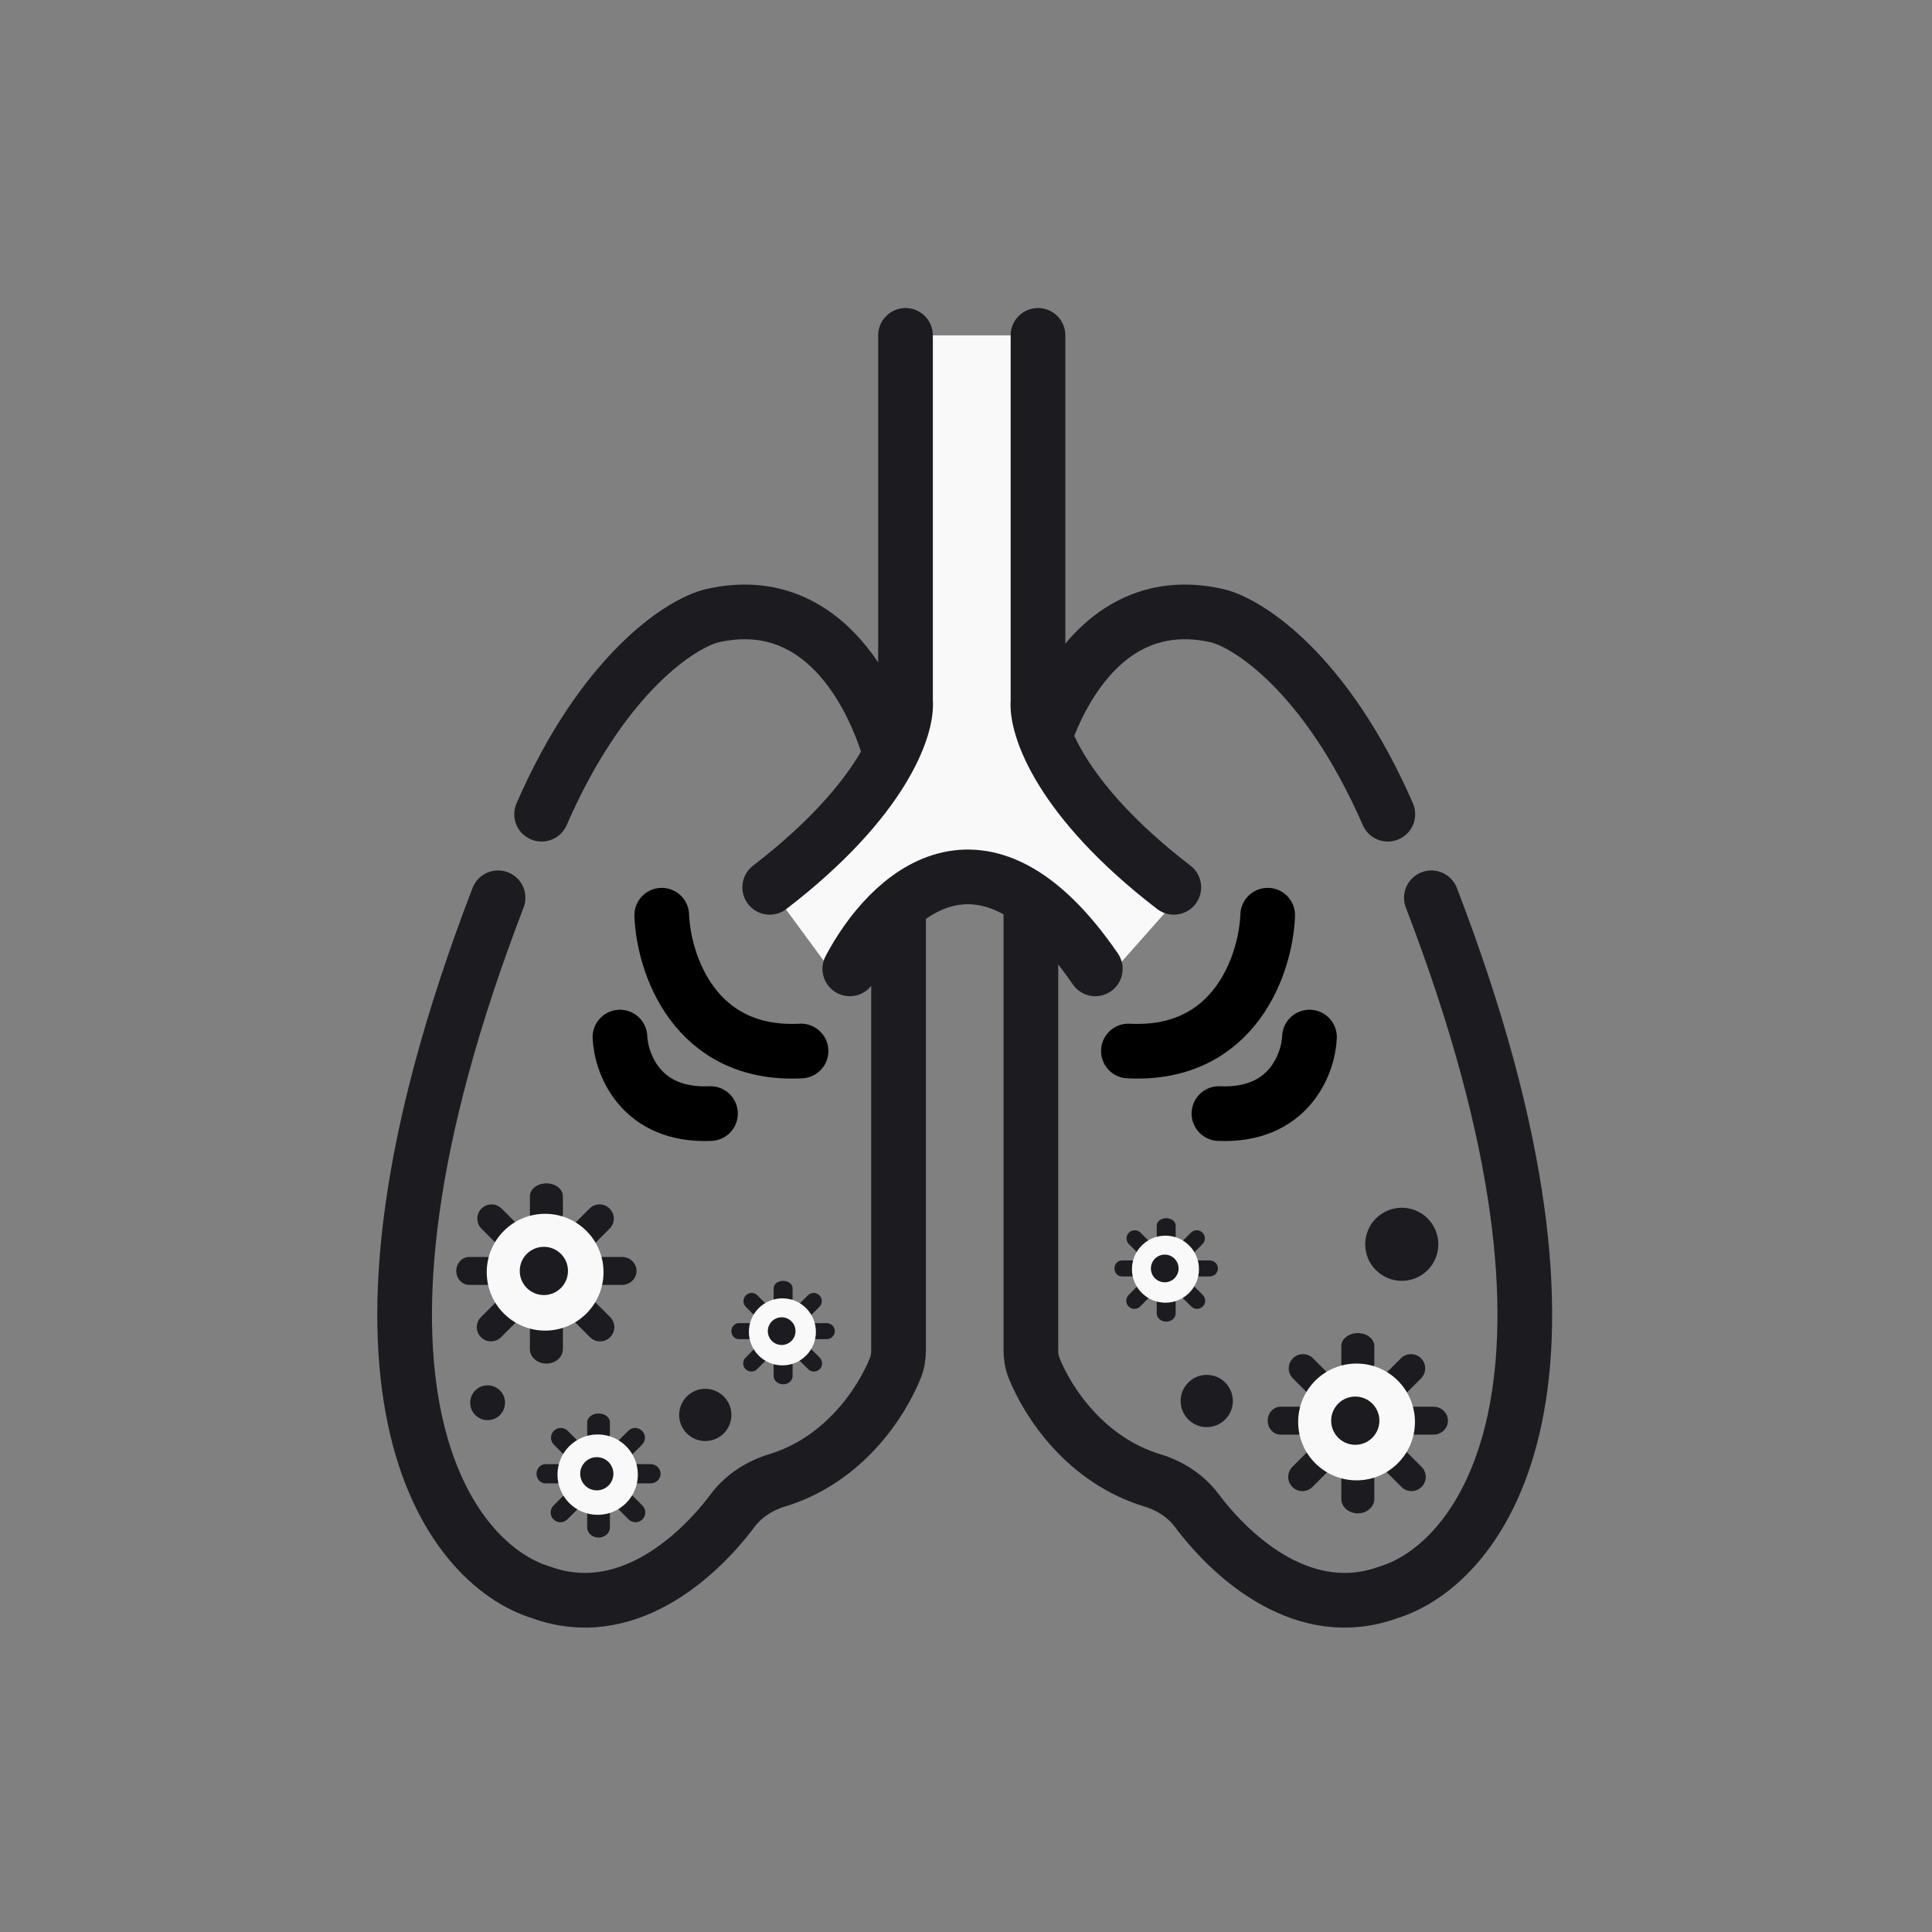 <svg width="530" height="530" viewBox="0 0 530 530" fill="none" xmlns="http://www.w3.org/2000/svg">
<rect x="0" y="0" width="530" height="530" fill="#808080" stroke="none"/>
<path d="M148.574 223.359C165.388 184.763 186.788 170.975 195.386 168.905C228.305 161.423 242.854 196.055 246.29 215.442C246.436 216.267 246.497 217.093 246.497 217.93V370.349C246.497 372.019 246.259 373.681 245.639 375.232C241.78 384.878 231.399 400.572 213.186 406.101C208.397 407.554 204.016 410.333 201.016 414.339C190.778 428.014 171.08 445.031 148.574 436.877C123.099 429.234 85.044 380.417 136.633 246.287" stroke="#1C1B1F" stroke-width="15" stroke-linecap="round" stroke-linejoin="round"/>
<path d="M181.534 251.064C182.011 264.12 190.323 289.85 219.747 288.322" stroke="black" stroke-width="15" stroke-linecap="round" stroke-linejoin="round"/>
<path d="M170.069 284.501C170.38 291.853 175.782 306.342 194.908 305.481" stroke="black" stroke-width="15" stroke-linecap="round" stroke-linejoin="round"/>
<path d="M380.721 223.359C363.907 184.763 342.508 170.975 333.91 168.905C300.991 161.423 286.442 196.055 283.006 215.442C282.86 216.267 282.799 217.093 282.799 217.93V370.349C282.799 372.019 283.037 373.681 283.657 375.232C287.516 384.878 297.897 400.572 316.11 406.101C320.899 407.554 325.28 410.333 328.28 414.339C338.518 428.014 358.216 445.031 380.721 436.877C406.197 429.234 444.251 380.417 392.663 246.287" stroke="#1C1B1F" stroke-width="15" stroke-linecap="round" stroke-linejoin="round"/>
<path d="M347.762 251.064C347.285 264.12 338.973 289.85 309.549 288.322" stroke="black" stroke-width="15" stroke-linecap="round" stroke-linejoin="round"/>
<path d="M359.227 284.501C358.916 291.853 353.514 306.342 334.388 305.481" stroke="black" stroke-width="15" stroke-linecap="round" stroke-linejoin="round"/>
<path d="M248.407 192.311V92H286.143V192.311C285.761 215.239 312.415 235.938 325.79 243.421L303.339 268.738C266.654 220.589 239.013 248.675 229.778 268.738L211.149 243.421C242.484 219.347 249.044 199.316 248.407 192.311Z" fill="#F9F9F9"/>
<path d="M248.407 92V192.311C249.044 199.316 242.484 219.347 211.149 243.421" stroke="#1C1B1F" stroke-width="15" stroke-linecap="round" stroke-linejoin="round"/>
<path d="M284.751 92V192.311C284.114 199.316 290.674 219.347 322.009 243.421" stroke="#1C1B1F" stroke-width="15" stroke-linecap="round" stroke-linejoin="round"/>
<path d="M233.122 265.784C243.63 245.881 269.52 220.692 300.473 265.784" stroke="#1C1B1F" stroke-width="15" stroke-linecap="round" stroke-linejoin="round"/>
<path fill-rule="evenodd" clip-rule="evenodd" d="M149.892 324.625C152.392 324.625 154.419 326.215 154.419 328.177L154.419 332.912C154.419 334.874 152.392 336.464 149.892 336.464C147.392 336.464 145.365 334.874 145.365 332.912L145.365 328.177C145.365 326.215 147.392 324.625 149.892 324.625Z" fill="#1C1B1F"/>
<path fill-rule="evenodd" clip-rule="evenodd" d="M149.892 360.84C152.392 360.84 154.419 362.617 154.419 364.81L154.419 370.103C154.419 372.295 152.392 374.073 149.892 374.073C147.392 374.073 145.365 372.295 145.365 370.103L145.365 364.81C145.365 362.617 147.392 360.84 149.892 360.84Z" fill="#1C1B1F"/>
<path fill-rule="evenodd" clip-rule="evenodd" d="M167.235 331.54C168.758 333.063 168.758 335.532 167.235 337.055L163.558 340.731C162.036 342.254 159.566 342.254 158.044 340.731C156.521 339.209 156.521 336.739 158.044 335.217L161.72 331.54C163.243 330.017 165.712 330.017 167.235 331.54Z" fill="#1C1B1F"/>
<path fill-rule="evenodd" clip-rule="evenodd" d="M141.131 357.643C142.654 359.166 142.654 361.635 141.131 363.158L137.455 366.835C135.932 368.358 133.463 368.358 131.94 366.835C130.417 365.312 130.417 362.843 131.94 361.32L135.617 357.643C137.139 356.121 139.609 356.121 141.131 357.643Z" fill="#1C1B1F"/>
<path fill-rule="evenodd" clip-rule="evenodd" d="M132.084 331.54C133.607 330.017 136.076 330.017 137.599 331.54L141.275 335.216C142.798 336.739 142.798 339.208 141.275 340.731C139.752 342.254 137.283 342.254 135.761 340.731L132.084 337.055C130.561 335.532 130.561 333.063 132.084 331.54Z" fill="#1C1B1F"/>
<path fill-rule="evenodd" clip-rule="evenodd" d="M158.187 357.643C159.709 356.12 162.179 356.12 163.701 357.643L167.378 361.32C168.901 362.842 168.901 365.311 167.378 366.834C165.855 368.357 163.386 368.357 161.863 366.834L158.187 363.158C156.664 361.635 156.664 359.166 158.187 357.643Z" fill="#1C1B1F"/>
<path fill-rule="evenodd" clip-rule="evenodd" d="M125.168 348.652C125.168 346.537 126.759 344.822 128.72 344.822L133.456 344.822C135.418 344.822 137.008 346.537 137.008 348.652C137.008 350.768 135.418 352.483 133.456 352.483L128.72 352.483C126.759 352.483 125.168 350.768 125.168 348.652Z" fill="#1C1B1F"/>
<path fill-rule="evenodd" clip-rule="evenodd" d="M161.384 348.652C161.384 346.537 163.161 344.822 165.354 344.822L170.647 344.822C172.839 344.822 174.616 346.537 174.616 348.652C174.616 350.768 172.839 352.483 170.647 352.483L165.354 352.483C163.161 352.483 161.384 350.768 161.384 348.652Z" fill="#1C1B1F"/>
<path d="M165.562 349C165.562 357.847 158.391 365.019 149.544 365.019C140.697 365.019 133.526 357.847 133.526 349C133.526 340.154 140.697 332.982 149.544 332.982C158.391 332.982 165.562 340.154 165.562 349Z" fill="#F9F9F9"/>
<path d="M155.812 348.652C155.812 352.306 152.85 355.268 149.196 355.268C145.542 355.268 142.58 352.306 142.58 348.652C142.58 344.998 145.542 342.036 149.196 342.036C152.85 342.036 155.812 344.998 155.812 348.652Z" fill="#1C1B1F"/>
<path fill-rule="evenodd" clip-rule="evenodd" d="M372.486 365.704C374.987 365.704 377.013 367.295 377.013 369.256L377.013 373.992C377.013 375.954 374.987 377.544 372.486 377.544C369.986 377.544 367.959 375.954 367.959 373.992L367.959 369.256C367.959 367.295 369.986 365.704 372.486 365.704Z" fill="#1C1B1F"/>
<path fill-rule="evenodd" clip-rule="evenodd" d="M372.486 401.92C374.987 401.92 377.013 403.697 377.013 405.889L377.013 411.182C377.013 413.375 374.987 415.152 372.486 415.152C369.986 415.152 367.959 413.375 367.959 411.182L367.959 405.889C367.959 403.697 369.986 401.92 372.486 401.92Z" fill="#1C1B1F"/>
<path fill-rule="evenodd" clip-rule="evenodd" d="M389.829 372.62C391.352 374.143 391.352 376.612 389.829 378.134L386.153 381.811C384.63 383.334 382.161 383.334 380.638 381.811C379.115 380.288 379.115 377.819 380.638 376.296L384.314 372.62C385.837 371.097 388.306 371.097 389.829 372.62Z" fill="#1C1B1F"/>
<path fill-rule="evenodd" clip-rule="evenodd" d="M363.726 398.723C365.249 400.246 365.249 402.715 363.726 404.238L360.049 407.914C358.526 409.437 356.057 409.437 354.534 407.914C353.011 406.391 353.011 403.922 354.534 402.399L358.211 398.723C359.734 397.2 362.203 397.2 363.726 398.723Z" fill="#1C1B1F"/>
<path fill-rule="evenodd" clip-rule="evenodd" d="M354.678 372.619C356.201 371.096 358.67 371.096 360.193 372.619L363.869 376.296C365.392 377.819 365.392 380.288 363.869 381.811C362.346 383.333 359.877 383.333 358.354 381.811L354.678 378.134C353.155 376.611 353.155 374.142 354.678 372.619Z" fill="#1C1B1F"/>
<path fill-rule="evenodd" clip-rule="evenodd" d="M380.781 398.723C382.304 397.2 384.773 397.2 386.296 398.723L389.972 402.399C391.495 403.922 391.495 406.391 389.972 407.914C388.449 409.437 385.98 409.437 384.457 407.914L380.781 404.237C379.258 402.715 379.258 400.245 380.781 398.723Z" fill="#1C1B1F"/>
<path fill-rule="evenodd" clip-rule="evenodd" d="M347.763 389.732C347.763 387.616 349.353 385.901 351.315 385.901L356.05 385.901C358.012 385.901 359.602 387.616 359.602 389.732C359.602 391.847 358.012 393.562 356.05 393.562L351.315 393.562C349.353 393.562 347.763 391.847 347.763 389.732Z" fill="#1C1B1F"/>
<path fill-rule="evenodd" clip-rule="evenodd" d="M383.978 389.732C383.978 387.616 385.755 385.901 387.947 385.901L393.24 385.901C395.433 385.901 397.21 387.616 397.21 389.732C397.21 391.847 395.433 393.562 393.24 393.562L387.947 393.562C385.755 393.562 383.978 391.847 383.978 389.732Z" fill="#1C1B1F"/>
<path d="M388.157 390.08C388.157 398.927 380.985 406.098 372.138 406.098C363.292 406.098 356.12 398.927 356.12 390.08C356.12 381.233 363.292 374.062 372.138 374.062C380.985 374.062 388.157 381.233 388.157 390.08Z" fill="#F9F9F9"/>
<path d="M378.406 389.732C378.406 393.386 375.444 396.348 371.79 396.348C368.136 396.348 365.174 393.386 365.174 389.732C365.174 386.078 368.136 383.115 371.79 383.115C375.444 383.115 378.406 386.078 378.406 389.732Z" fill="#1C1B1F"/>
<path fill-rule="evenodd" clip-rule="evenodd" d="M319.918 334.178C321.353 334.178 322.516 335.091 322.516 336.217L322.516 338.935C322.516 340.061 321.353 340.974 319.918 340.974C318.483 340.974 317.32 340.061 317.32 338.935L317.32 336.217C317.32 335.091 318.483 334.178 319.918 334.178Z" fill="#1C1B1F"/>
<path fill-rule="evenodd" clip-rule="evenodd" d="M319.918 354.965C321.353 354.965 322.516 355.985 322.516 357.243L322.516 360.281C322.516 361.539 321.353 362.56 319.918 362.56C318.483 362.56 317.32 361.539 317.32 360.281L317.32 357.243C317.32 355.985 318.483 354.965 319.918 354.965Z" fill="#1C1B1F"/>
<path fill-rule="evenodd" clip-rule="evenodd" d="M329.872 338.147C330.746 339.021 330.746 340.439 329.872 341.313L327.762 343.423C326.888 344.297 325.471 344.297 324.597 343.423C323.723 342.549 323.723 341.132 324.597 340.258L326.707 338.147C327.581 337.273 328.998 337.273 329.872 338.147Z" fill="#1C1B1F"/>
<path fill-rule="evenodd" clip-rule="evenodd" d="M314.89 353.13C315.764 354.004 315.764 355.421 314.89 356.295L312.78 358.405C311.906 359.279 310.488 359.279 309.614 358.405C308.74 357.531 308.74 356.114 309.614 355.24L311.724 353.13C312.599 352.255 314.016 352.255 314.89 353.13Z" fill="#1C1B1F"/>
<path fill-rule="evenodd" clip-rule="evenodd" d="M309.697 338.147C310.571 337.273 311.988 337.273 312.862 338.147L314.972 340.257C315.846 341.131 315.846 342.549 314.972 343.423C314.098 344.297 312.681 344.297 311.807 343.423L309.697 341.312C308.823 340.438 308.823 339.021 309.697 338.147Z" fill="#1C1B1F"/>
<path fill-rule="evenodd" clip-rule="evenodd" d="M324.679 353.13C325.553 352.255 326.97 352.255 327.844 353.13L329.954 355.24C330.828 356.114 330.828 357.531 329.954 358.405C329.08 359.279 327.663 359.279 326.789 358.405L324.679 356.295C323.805 355.421 323.805 354.004 324.679 353.13Z" fill="#1C1B1F"/>
<path fill-rule="evenodd" clip-rule="evenodd" d="M305.728 347.969C305.728 346.755 306.64 345.77 307.766 345.77L310.484 345.77C311.61 345.77 312.523 346.755 312.523 347.969C312.523 349.183 311.61 350.167 310.484 350.167L307.766 350.167C306.64 350.167 305.728 349.183 305.728 347.969Z" fill="#1C1B1F"/>
<path fill-rule="evenodd" clip-rule="evenodd" d="M326.514 347.969C326.514 346.755 327.534 345.77 328.792 345.77L331.83 345.77C333.089 345.77 334.109 346.755 334.109 347.969C334.109 349.183 333.089 350.167 331.83 350.167L328.792 350.167C327.534 350.167 326.514 349.183 326.514 347.969Z" fill="#1C1B1F"/>
<path d="M328.912 348.169C328.912 353.247 324.796 357.363 319.718 357.363C314.641 357.363 310.524 353.247 310.524 348.169C310.524 343.091 314.641 338.975 319.718 338.975C324.796 338.975 328.912 343.091 328.912 348.169Z" fill="#F9F9F9"/>
<path d="M323.316 347.969C323.316 350.066 321.615 351.767 319.518 351.767C317.421 351.767 315.721 350.066 315.721 347.969C315.721 345.872 317.421 344.172 319.518 344.172C321.615 344.172 323.316 345.872 323.316 347.969Z" fill="#1C1B1F"/>
<path fill-rule="evenodd" clip-rule="evenodd" d="M214.831 351.374C216.266 351.374 217.429 352.287 217.429 353.413L217.429 356.131C217.429 357.257 216.266 358.17 214.831 358.17C213.396 358.17 212.233 357.257 212.233 356.131L212.233 353.413C212.233 352.287 213.396 351.374 214.831 351.374Z" fill="#1C1B1F"/>
<path fill-rule="evenodd" clip-rule="evenodd" d="M214.831 372.161C216.266 372.161 217.429 373.181 217.429 374.439L217.429 377.477C217.429 378.735 216.266 379.756 214.831 379.756C213.396 379.756 212.233 378.735 212.233 377.477L212.233 374.439C212.233 373.181 213.396 372.161 214.831 372.161Z" fill="#1C1B1F"/>
<path fill-rule="evenodd" clip-rule="evenodd" d="M224.785 355.343C225.659 356.217 225.659 357.635 224.785 358.509L222.675 360.619C221.801 361.493 220.384 361.493 219.51 360.619C218.636 359.745 218.636 358.328 219.51 357.454L221.62 355.343C222.494 354.469 223.911 354.469 224.785 355.343Z" fill="#1C1B1F"/>
<path fill-rule="evenodd" clip-rule="evenodd" d="M209.803 370.326C210.677 371.2 210.677 372.617 209.803 373.491L207.693 375.601C206.819 376.475 205.401 376.475 204.527 375.601C203.653 374.727 203.653 373.31 204.527 372.436L206.638 370.326C207.512 369.451 208.929 369.451 209.803 370.326Z" fill="#1C1B1F"/>
<path fill-rule="evenodd" clip-rule="evenodd" d="M204.61 355.343C205.484 354.469 206.901 354.469 207.775 355.343L209.885 357.453C210.76 358.327 210.76 359.745 209.885 360.619C209.011 361.493 207.594 361.493 206.72 360.619L204.61 358.508C203.736 357.634 203.736 356.217 204.61 355.343Z" fill="#1C1B1F"/>
<path fill-rule="evenodd" clip-rule="evenodd" d="M219.592 370.326C220.466 369.451 221.883 369.451 222.757 370.326L224.867 372.436C225.741 373.31 225.741 374.727 224.867 375.601C223.993 376.475 222.576 376.475 221.702 375.601L219.592 373.491C218.718 372.617 218.718 371.2 219.592 370.326Z" fill="#1C1B1F"/>
<path fill-rule="evenodd" clip-rule="evenodd" d="M200.641 365.165C200.641 363.951 201.553 362.967 202.679 362.967L205.397 362.967C206.523 362.967 207.436 363.951 207.436 365.165C207.436 366.379 206.523 367.364 205.397 367.364L202.679 367.364C201.553 367.364 200.641 366.379 200.641 365.165Z" fill="#1C1B1F"/>
<path fill-rule="evenodd" clip-rule="evenodd" d="M221.427 365.165C221.427 363.951 222.447 362.967 223.705 362.967L226.743 362.967C228.002 362.967 229.022 363.951 229.022 365.165C229.022 366.379 228.002 367.364 226.743 367.364L223.705 367.364C222.447 367.364 221.427 366.379 221.427 365.165Z" fill="#1C1B1F"/>
<path d="M223.825 365.365C223.825 370.443 219.709 374.559 214.631 374.559C209.554 374.559 205.438 370.443 205.438 365.365C205.438 360.287 209.554 356.171 214.631 356.171C219.709 356.171 223.825 360.287 223.825 365.365Z" fill="#F9F9F9"/>
<path d="M218.229 365.165C218.229 367.262 216.529 368.963 214.431 368.963C212.334 368.963 210.634 367.262 210.634 365.165C210.634 363.068 212.334 361.368 214.431 361.368C216.529 361.368 218.229 363.068 218.229 365.165Z" fill="#1C1B1F"/>
<path fill-rule="evenodd" clip-rule="evenodd" d="M164.198 387.754C165.919 387.754 167.314 388.849 167.314 390.199L167.314 393.459C167.314 394.809 165.919 395.904 164.198 395.904C162.477 395.904 161.082 394.809 161.082 393.459L161.082 390.199C161.082 388.849 162.477 387.754 164.198 387.754Z" fill="#1C1B1F"/>
<path fill-rule="evenodd" clip-rule="evenodd" d="M164.198 412.682C165.919 412.682 167.314 413.906 167.314 415.415L167.314 419.058C167.314 420.567 165.919 421.791 164.198 421.791C162.477 421.791 161.082 420.567 161.082 419.058L161.082 415.415C161.082 413.906 162.477 412.682 164.198 412.682Z" fill="#1C1B1F"/>
<path fill-rule="evenodd" clip-rule="evenodd" d="M176.136 392.514C177.184 393.562 177.184 395.262 176.136 396.31L173.605 398.841C172.557 399.889 170.857 399.889 169.809 398.841C168.761 397.793 168.761 396.093 169.809 395.045L172.34 392.514C173.388 391.466 175.088 391.466 176.136 392.514Z" fill="#1C1B1F"/>
<path fill-rule="evenodd" clip-rule="evenodd" d="M158.168 410.481C159.216 411.53 159.216 413.229 158.168 414.277L155.637 416.808C154.589 417.856 152.89 417.856 151.841 416.808C150.793 415.76 150.793 414.06 151.841 413.012L154.372 410.481C155.42 409.433 157.12 409.433 158.168 410.481Z" fill="#1C1B1F"/>
<path fill-rule="evenodd" clip-rule="evenodd" d="M151.94 392.514C152.988 391.466 154.688 391.466 155.736 392.514L158.267 395.045C159.315 396.093 159.315 397.792 158.267 398.841C157.218 399.889 155.519 399.889 154.471 398.841L151.94 396.31C150.892 395.262 150.892 393.562 151.94 392.514Z" fill="#1C1B1F"/>
<path fill-rule="evenodd" clip-rule="evenodd" d="M169.907 410.482C170.956 409.433 172.655 409.433 173.703 410.482L176.234 413.012C177.282 414.061 177.282 415.76 176.234 416.808C175.186 417.857 173.486 417.857 172.438 416.808L169.907 414.278C168.859 413.229 168.859 411.53 169.907 410.482Z" fill="#1C1B1F"/>
<path fill-rule="evenodd" clip-rule="evenodd" d="M147.18 404.293C147.18 402.837 148.275 401.656 149.625 401.656L152.885 401.656C154.235 401.656 155.33 402.837 155.33 404.293C155.33 405.749 154.235 406.929 152.885 406.929L149.625 406.929C148.275 406.929 147.18 405.749 147.18 404.293Z" fill="#1C1B1F"/>
<path fill-rule="evenodd" clip-rule="evenodd" d="M172.108 404.293C172.108 402.837 173.331 401.656 174.84 401.656L178.484 401.656C179.993 401.656 181.216 402.837 181.216 404.293C181.216 405.749 179.993 406.929 178.484 406.929L174.84 406.929C173.331 406.929 172.108 405.749 172.108 404.293Z" fill="#1C1B1F"/>
<path d="M174.984 404.532C174.984 410.622 170.048 415.558 163.958 415.558C157.869 415.558 152.933 410.622 152.933 404.532C152.933 398.443 157.869 393.507 163.958 393.507C170.048 393.507 174.984 398.443 174.984 404.532Z" fill="#F9F9F9"/>
<path d="M168.272 404.293C168.272 406.808 166.233 408.847 163.718 408.847C161.203 408.847 159.164 406.808 159.164 404.293C159.164 401.777 161.203 399.739 163.718 399.739C166.233 399.739 168.272 401.777 168.272 404.293Z" fill="#1C1B1F"/>
<circle cx="384.543" cy="341.343" r="10.031" fill="#1C1B1F"/>
<circle cx="331.044" cy="384.333" r="7.165" fill="#1C1B1F"/>
<circle cx="133.767" cy="384.811" r="4.777" fill="#1C1B1F"/>
<circle cx="193.476" cy="388.155" r="7.165" fill="#1C1B1F"/>
</svg>

